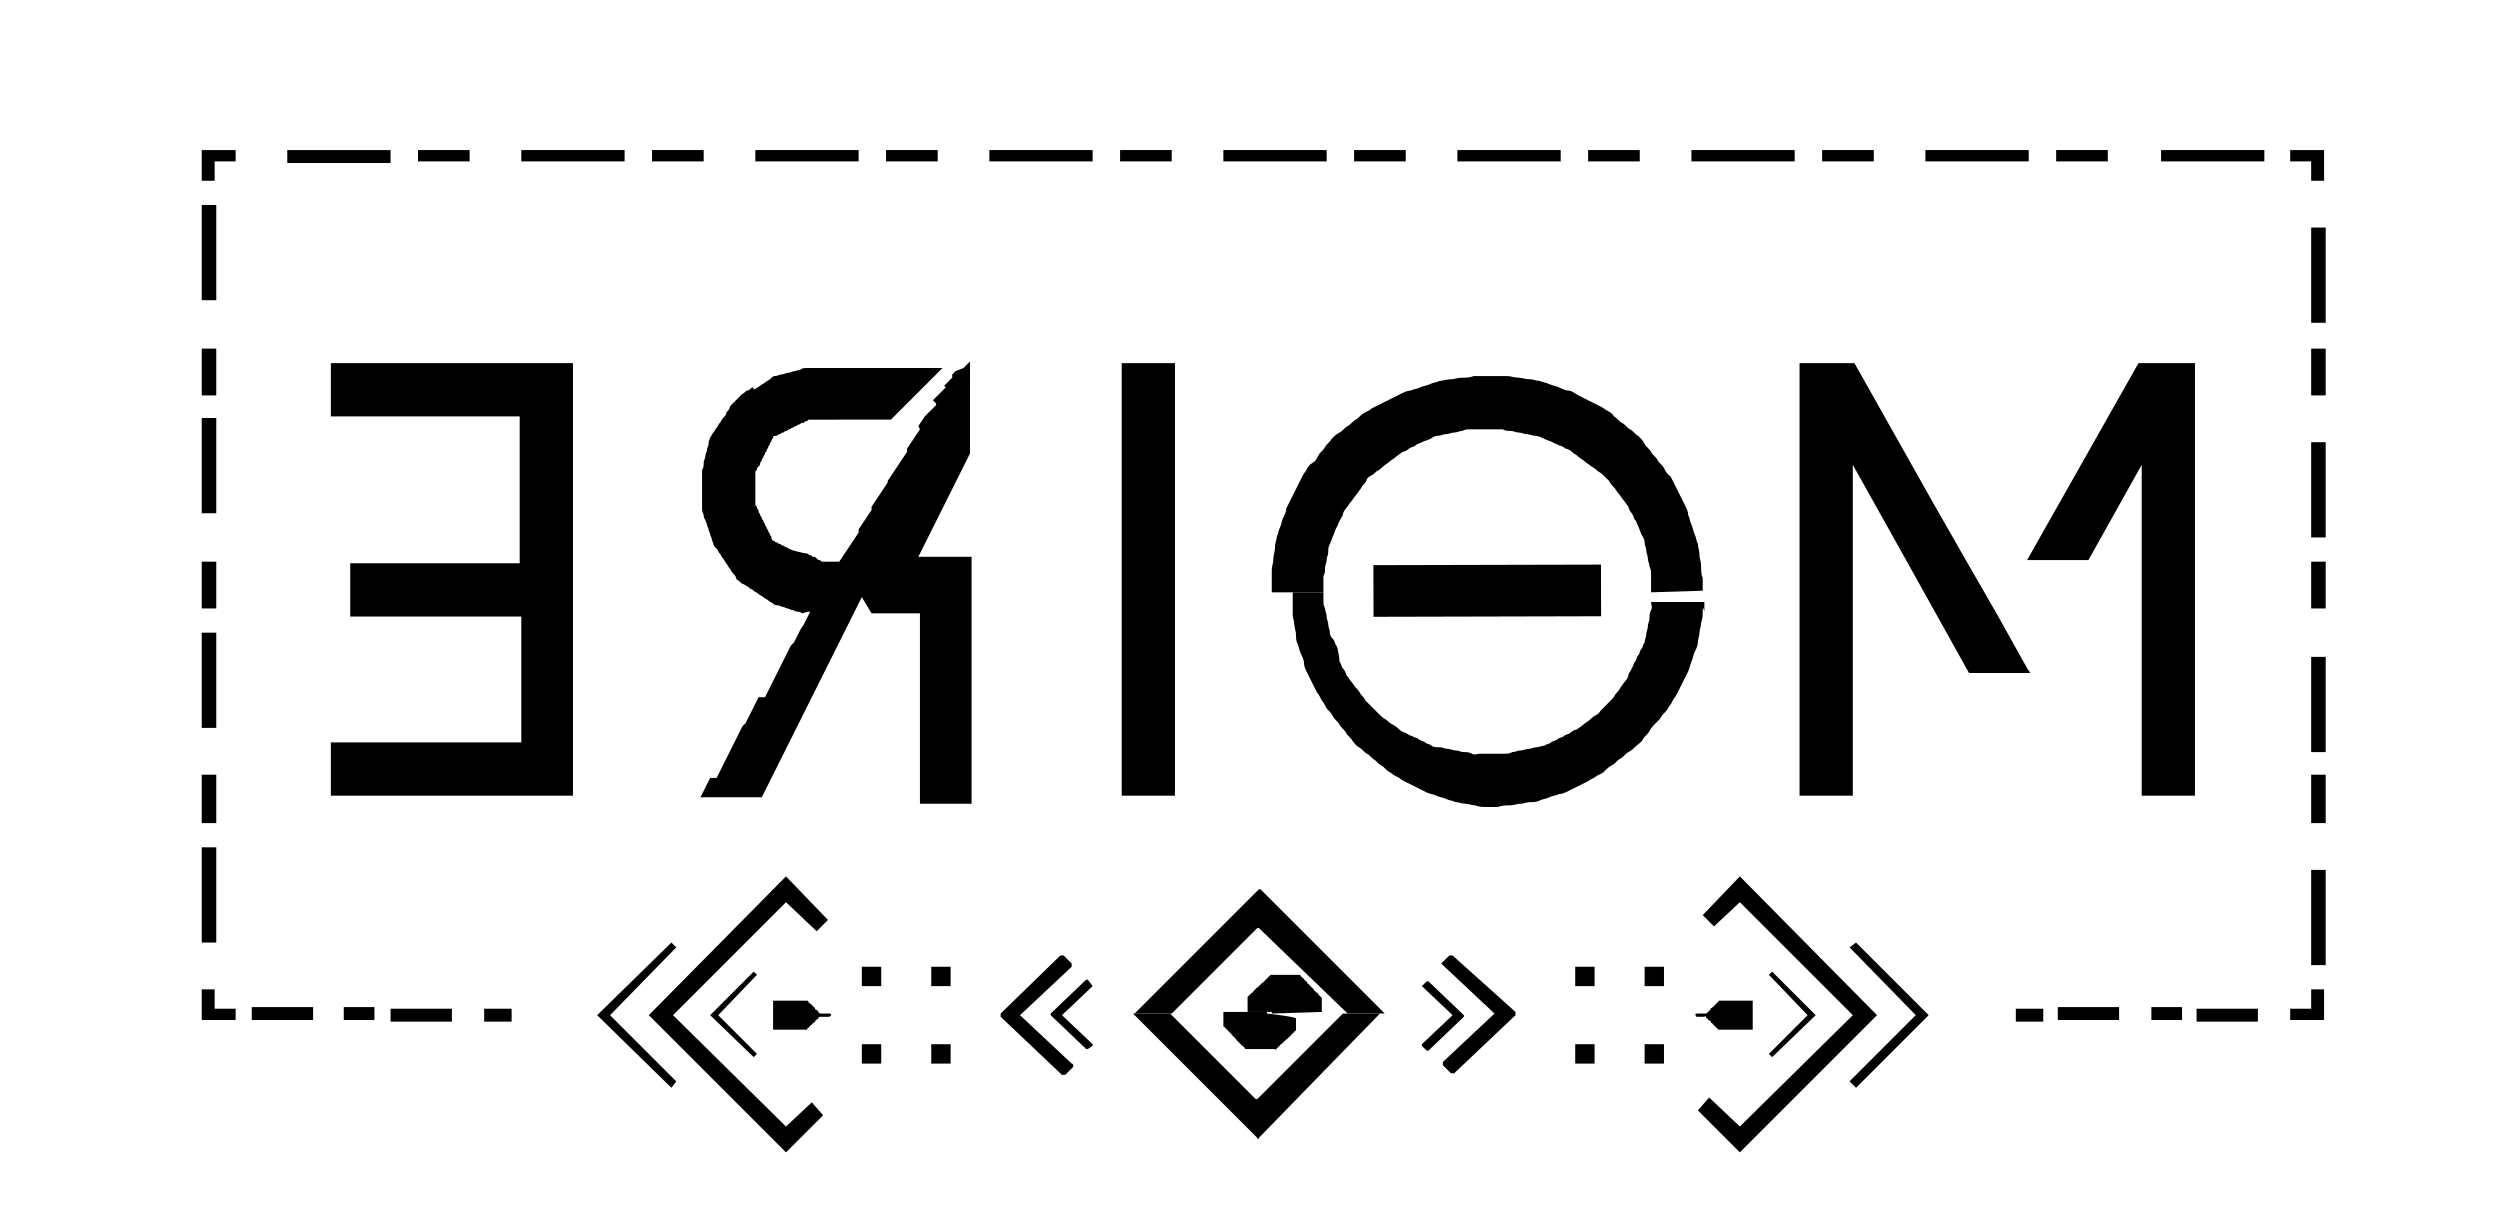 <?xml version="1.0" encoding="utf-8"?>
<!-- Generator: Adobe Illustrator 22.1.0, SVG Export Plug-In . SVG Version: 6.00 Build 0)  -->
<svg version="1.1" baseProfile="basic" id="Livello_1"
	 xmlns="http://www.w3.org/2000/svg" xmlns:xlink="http://www.w3.org/1999/xlink" x="0px" y="0px" viewBox="0 0 154.9 75.3"
	 xml:space="preserve">
<g>
	<g>
		<rect x="30" y="62.5" width="1.7" height="0.8"/>
		<rect x="24.2" y="62.5" width="3.8" height="0.8"/>
		<path d="M15.6,63.2h3.8v-0.8h-3.8V63.2z M21.3,63.2h1.9v-0.8h-1.9V63.2z"/>
		<polygon points="12.5,63.2 14.6,63.2 14.6,62.5 13.3,62.5 13.3,61.3 12.5,61.3 		"/>
		<rect x="12.5" y="52.5" width="0.9" height="5.9"/>
		<path d="M12.5,51h0.9V48h-0.9V51z M12.5,45.1h0.9v-5.9h-0.9V45.1z M12.5,37.7h0.9v-2.9h-0.9V37.7z M12.5,31.8h0.9v-5.9h-0.9V31.8z
			 M12.5,24.5h0.9v-2.9h-0.9V24.5z M12.5,18.6h0.9v-5.9h-0.9V18.6z"/>
		<polygon points="12.5,11.2 13.3,11.2 13.3,10 14.6,10 14.6,9.3 12.5,9.3 		"/>
		<rect x="17.8" y="9.3" width="6.4" height="0.8"/>
		<path d="M25.9,10h3.2V9.3h-3.2V10z M32.3,10h6.4V9.3h-6.4V10z M40.4,10h3.2V9.3h-3.2V10z M46.8,10h6.4V9.3h-6.4V10z M54.9,10h3.2
			V9.3h-3.2V10z M61.3,10h6.4V9.3h-6.4V10z M69.4,10h3.2V9.3h-3.2V10z M75.8,10h6.4V9.3h-6.4V10z M83.9,10h3.2V9.3h-3.2V10z
			 M90.3,10h6.4V9.3h-6.4V10z M98.4,10h3.2V9.3h-3.2V10z M104.8,10h6.4V9.3h-6.4V10z M112.9,10h3.2V9.3h-3.2V10z M119.3,10h6.4V9.3
			h-6.4V10z M127.4,10h3.2V9.3h-3.2V10z M133.9,10h6.4V9.3h-6.4V10z"/>
		<polygon points="143.2,11.2 144,11.2 144,9.3 141.9,9.3 141.9,10 143.2,10 		"/>
		<rect x="143.2" y="14.1" width="0.9" height="5.9"/>
		<path d="M143.2,59.8h0.9v-5.9h-0.9V59.8z M143.2,51h0.9V48h-0.9V51z M143.2,46.6h0.9v-5.9h-0.9V46.6z M143.2,37.7h0.9v-2.9h-0.9
			V37.7z M143.2,33.3h0.9v-5.9h-0.9V33.3z M143.2,24.5h0.9v-2.9h-0.9V24.5z"/>
		<polygon points="141.9,63.2 144,63.2 144,61.3 143.2,61.3 143.2,62.5 141.9,62.5 		"/>
		<rect x="136.1" y="62.5" width="3.8" height="0.8"/>
		<path d="M127.5,63.2h3.8v-0.8h-3.8V63.2z M133.3,63.2h1.9v-0.8h-1.9V63.2z"/>
		<rect x="124.9" y="62.5" width="1.7" height="0.8"/>
	</g>
	<g>
		<path d="M89.4,59.8l3.2,3l-3.2,3c0,0,0,0.1,0,0.2l0.5,0.5c0,0,0.1,0,0.2,0l3.8-3.6c0,0,0-0.1,0-0.2L90,59.2c0,0-0.1,0-0.2,0
			l-0.5,0.5C89.3,59.7,89.4,59.8,89.4,59.8z"/>
		<path d="M66.4,65.9l-3.2-3l3.2-3c0,0,0-0.1,0-0.2l-0.5-0.5c0,0-0.1,0-0.2,0L62,62.8c0,0,0,0.1,0,0.2l3.8,3.6c0,0,0.1,0,0.2,0
			l0.5-0.5C66.5,66,66.5,65.9,66.4,65.9z"/>
		<path d="M88.1,61.1l1.9,1.8l-1.9,1.8c0,0,0,0.1,0,0.1l0.3,0.3c0,0,0.1,0,0.1,0l2.2-2.1c0,0,0-0.1,0-0.1l-2.2-2.1c0,0-0.1,0-0.1,0
			L88.1,61.1C88.1,61,88.1,61.1,88.1,61.1z"/>
		<path d="M67.7,61.1l-1.9,1.8l1.9,1.8c0,0,0,0.1,0,0.1L67.4,65c0,0-0.1,0-0.1,0l-2.2-2.1c0,0,0-0.1,0-0.1l2.2-2.1c0,0,0.1,0,0.1,0
			L67.7,61.1C67.8,61,67.7,61.1,67.7,61.1z"/>
		<rect x="101.9" y="59.9" width="1.2" height="1.2"/>
		<rect x="97.6" y="59.9" width="1.2" height="1.2"/>
		<rect x="101.9" y="64.7" width="1.2" height="1.2"/>
		<rect x="97.6" y="64.7" width="1.2" height="1.2"/>
		<polygon points="107.8,71.4 116.3,62.9 107.8,54.3 105.5,56.7 106.2,57.4 107.8,55.9 114.8,62.9 107.8,69.8 105.9,68 105.2,68.8 
					"/>
		<polygon points="115,67.4 119.5,62.9 115,58.4 114.6,58.7 118.7,62.9 114.6,67 		"/>
		<polygon points="109.8,65.5 112.5,62.9 109.8,60.2 109.6,60.4 112,62.9 109.6,65.3 		"/>
		<path d="M105,62.9C105,62.9,105,62.9,105,62.9C105,62.9,105,62.9,105,62.9C105,62.8,105,62.8,105,62.9C105,62.8,105,62.8,105,62.9
			c0.1-0.1,0.1-0.1,0.1-0.1c0,0,0,0,0,0c0,0,0,0,0.1,0c0,0,0,0,0.1,0s0,0,0.1,0s0,0,0.1,0s0.1,0,0.1,0c0,0,0.1,0,0.1,0
			c0,0,0.1,0,0.1-0.1c0,0,0.1,0,0.1-0.1c0,0,0.1,0,0.1-0.1s0.1,0,0.1-0.1c0,0,0.1,0,0.1-0.1c0,0,0.1,0,0.1-0.1c0,0,0.1,0,0.1-0.1
			c0,0,0.1,0,0.1-0.1c0,0,0.1,0,0.1,0c0,0,0.1,0,0.1,0s0.1,0,0.1,0c0,0,0.1,0,0.1,0c0,0,0.1,0,0.1,0c0,0,0.1,0,0.1,0
			c0,0,0.1,0,0.1,0c0,0,0.1,0,0.1,0c0,0,0.1,0,0.1,0s0.1,0,0.1,0c0,0,0,0,0.1,0c0,0,0,0,0.1,0s0,0,0.1,0c0,0,0,0,0.1,0s0,0,0.1,0
			c0,0,0,0,0.1,0c0,0,0,0,0.1,0c0,0,0,0,0.1,0c0,0,0,0,0.1,0c0,0,0,0,0.1,0c0,0,0,0,0.1,0c0,0,0,0,0,0c0,0,0,0,0,0s0,0,0,0
			c0,0,0,0,0,0s0,0,0,0c0,0,0,0,0,0c0,0,0,0,0,0c0,0,0,0,0,0c0,0,0,0,0,0c0,0,0,0,0,0s0,0,0,0s0,0,0,0s0,0,0,0s0,0,0,0s0,0,0,0.1
			c0,0,0,0,0,0.1c0,0,0,0,0,0.1c0,0,0,0,0,0.1c0,0,0,0,0,0.1c0,0,0,0,0,0.1s0,0,0,0.1c0,0,0,0,0,0.1c0,0,0,0,0,0.1c0,0,0,0,0,0.1
			c0,0,0,0,0,0.1s0,0,0,0.1c0,0,0,0,0,0.1c0,0,0,0,0,0.1s0,0,0,0.1s0,0,0,0.1c0,0,0,0,0,0.1c0,0,0,0,0,0.1c0,0,0,0,0,0c0,0,0,0,0,0
			c0,0,0,0,0,0s0,0,0,0s0,0,0,0c0,0,0,0,0,0c0,0,0,0,0,0c0,0,0,0,0,0c0,0,0,0,0,0c0,0,0,0,0,0c0,0,0,0,0,0s0,0,0,0s0,0,0,0
			c0,0,0,0,0,0c0,0,0,0-0.1,0c0,0,0,0-0.1,0c0,0,0,0-0.1,0c0,0,0,0-0.1,0c0,0,0,0-0.1,0c0,0,0,0-0.1,0c0,0,0,0-0.1,0s0,0-0.1,0
			c0,0,0,0-0.1,0s0,0-0.1,0c0,0,0,0-0.1,0c0,0,0,0-0.1,0s-0.1,0-0.1,0c0,0-0.1,0-0.1,0c0,0-0.1,0-0.1,0s-0.1,0-0.1,0
			c0,0-0.1,0-0.1,0c0,0-0.1,0-0.1,0c0,0-0.1,0-0.1,0s-0.1,0-0.1,0c0,0-0.1,0-0.1,0c0,0-0.1,0-0.1-0.1c0,0-0.1,0-0.1-0.1
			c0,0-0.1,0-0.1-0.1c0,0-0.1,0-0.1-0.1c0,0-0.1,0-0.1-0.1s-0.1,0-0.1-0.1c0,0-0.1,0-0.1-0.1c0,0-0.1,0-0.1-0.1s-0.1,0-0.1,0
			c0,0-0.1,0-0.1,0s-0.1,0-0.1,0s0,0-0.1,0c0,0,0,0-0.1,0c0,0,0,0-0.1,0c0,0,0,0,0,0C105.1,62.9,105.1,62.9,105,62.9
			C105,62.9,105,62.9,105,62.9C105,62.9,105,62.9,105,62.9C105,62.9,105,62.9,105,62.9C105,62.9,105,62.9,105,62.9z"/>
		<rect x="53.4" y="64.7" width="1.2" height="1.2"/>
		<rect x="57.7" y="64.7" width="1.2" height="1.2"/>
		<rect x="53.4" y="59.9" width="1.2" height="1.2"/>
		<rect x="57.7" y="59.9" width="1.2" height="1.2"/>
		<polygon points="48.7,54.3 40.2,62.9 48.7,71.4 51,69.1 50.3,68.3 48.7,69.8 41.7,62.9 48.7,55.9 50.6,57.7 51.3,57 		"/>
		<polygon points="41.6,58.4 37,62.9 41.6,67.4 41.9,67 37.8,62.9 41.9,58.7 		"/>
		<polygon points="46.7,60.2 44,62.9 46.7,65.5 46.9,65.3 44.5,62.9 46.9,60.4 		"/>
		<path d="M51.5,62.9C51.5,62.9,51.5,62.9,51.5,62.9C51.5,62.9,51.5,62.9,51.5,62.9C51.5,62.9,51.5,62.9,51.5,62.9
			C51.5,62.9,51.5,62.9,51.5,62.9c-0.1,0.1-0.1,0.1-0.1,0.1c0,0,0,0,0,0c0,0,0,0-0.1,0c0,0,0,0-0.1,0c0,0,0,0-0.1,0c0,0,0,0-0.1,0
			c0,0-0.1,0-0.1,0c0,0-0.1,0-0.1,0c0,0-0.1,0-0.1,0.1s-0.1,0-0.1,0.1c0,0-0.1,0-0.1,0.1s-0.1,0-0.1,0.1c0,0-0.1,0-0.1,0.1
			c0,0-0.1,0-0.1,0.1c0,0-0.1,0-0.1,0.1c0,0-0.1,0-0.1,0.1c0,0-0.1,0-0.1,0c0,0-0.1,0-0.1,0c0,0-0.1,0-0.1,0c0,0-0.1,0-0.1,0
			c0,0-0.1,0-0.1,0c0,0-0.1,0-0.1,0c0,0-0.1,0-0.1,0c0,0-0.1,0-0.1,0s-0.1,0-0.1,0c0,0-0.1,0-0.1,0c0,0,0,0-0.1,0s0,0-0.1,0
			s0,0-0.1,0c0,0,0,0-0.1,0c0,0,0,0-0.1,0c0,0,0,0-0.1,0c0,0,0,0-0.1,0s0,0-0.1,0s0,0-0.1,0s0,0-0.1,0c0,0,0,0-0.1,0c0,0,0,0,0,0
			c0,0,0,0,0,0c0,0,0,0,0,0s0,0,0,0c0,0,0,0,0,0c0,0,0,0,0,0c0,0,0,0,0,0c0,0,0,0,0,0c0,0,0,0,0,0c0,0,0,0,0,0c0,0,0,0,0,0
			c0,0,0,0,0,0c0,0,0,0,0,0c0,0,0,0,0,0s0,0,0-0.1c0,0,0,0,0-0.1s0,0,0-0.1c0,0,0,0,0-0.1s0,0,0-0.1c0,0,0,0,0-0.1s0,0,0-0.1
			c0,0,0,0,0-0.1c0,0,0,0,0-0.1s0,0,0-0.1s0,0,0-0.1c0,0,0,0,0-0.1s0,0,0-0.1c0,0,0,0,0-0.1s0,0,0-0.1c0,0,0,0,0-0.1c0,0,0,0,0-0.1
			c0,0,0,0,0-0.1c0,0,0,0,0,0c0,0,0,0,0,0s0,0,0,0c0,0,0,0,0,0c0,0,0,0,0,0c0,0,0,0,0,0c0,0,0,0,0,0c0,0,0,0,0,0c0,0,0,0,0,0
			c0,0,0,0,0,0s0,0,0,0s0,0,0,0c0,0,0,0,0,0s0,0,0,0c0,0,0,0,0.1,0c0,0,0,0,0.1,0c0,0,0,0,0.1,0s0,0,0.1,0s0,0,0.1,0c0,0,0,0,0.1,0
			c0,0,0,0,0.1,0c0,0,0,0,0.1,0s0,0,0.1,0c0,0,0,0,0.1,0c0,0,0,0,0.1,0c0,0,0,0,0.1,0c0,0,0.1,0,0.1,0c0,0,0.1,0,0.1,0
			c0,0,0.1,0,0.1,0s0.1,0,0.1,0c0,0,0.1,0,0.1,0c0,0,0.1,0,0.1,0c0,0,0.1,0,0.1,0c0,0,0.1,0,0.1,0c0,0,0.1,0,0.1,0s0.1,0,0.1,0.1
			s0.1,0,0.1,0.1c0,0,0.1,0,0.1,0.1c0,0,0.1,0,0.1,0.1c0,0,0.1,0,0.1,0.1s0.1,0,0.1,0.1c0,0,0.1,0,0.1,0.1s0.1,0,0.1,0.1
			c0,0,0.1,0,0.1,0c0,0,0.1,0,0.1,0c0,0,0.1,0,0.1,0c0,0,0,0,0.1,0c0,0,0,0,0.1,0c0,0,0,0,0.1,0c0,0,0,0,0,0
			C51.4,62.8,51.5,62.8,51.5,62.9C51.5,62.8,51.5,62.8,51.5,62.9C51.5,62.8,51.5,62.8,51.5,62.9C51.5,62.9,51.5,62.9,51.5,62.9
			C51.5,62.9,51.5,62.9,51.5,62.9z"/>
		<g>
			<path d="M78,57.5c0,0-0.1,0-0.1,0l-5.3,5.3h-2.3l7.7-7.7c0,0,0.1,0,0.1,0l7.7,7.7h-2.3L78,57.5z"/>
			<path d="M77.9,70.5l-7.7-7.7h2.3l5.3,5.3c0,0,0.1,0,0.1,0l5.3-5.3h2.3L78,70.5C78,70.6,77.9,70.6,77.9,70.5z"/>
		</g>
		<g>
			<path d="M78.8,62.8C78.8,62.8,78.8,62.8,78.8,62.8C78.8,62.8,78.8,62.7,78.8,62.8c0-0.1,0-0.1,0-0.1c0,0,0,0,0,0c0,0,0,0,0,0
				c0,0,0,0,0,0c0,0,0,0,0,0c0,0,0,0,0,0s0,0,0,0c0,0,0,0,0,0c0,0,0,0,0,0c0,0,0,0,0,0c0,0,0,0,0,0c0,0,0,0,0,0c0,0,0,0,0,0
				c0,0,0,0,0,0c0,0,0,0,0,0c0,0,0,0,0,0c0,0,0,0,0,0c0,0,0,0,0,0c0,0,0,0,0,0c0,0,0,0,0,0c0,0,0,0,0,0c0,0,0,0,0,0c0,0,0,0,0,0
				c0,0,0,0,0,0c0,0,0,0,0,0c0,0,0,0,0,0c0,0,0,0,0,0c0,0,0,0,0,0c0,0,0,0,0,0c0,0,0,0,0,0c0,0,0,0,0,0c0,0,0,0,0,0c0,0,0,0,0,0
				c0,0,0,0,0,0c0,0,0,0,0,0c0,0,0,0,0,0c0,0,0,0,0,0c0,0,0,0,0,0c0,0,0,0,0,0c0,0,0,0,0,0c0,0,0,0,0,0c0,0,0,0,0,0c0,0,0,0,0,0
				c0,0,0,0,0,0c0,0,0,0,0,0c0,0,0,0,0,0s0,0,0,0c0,0,0,0,0,0c0,0,0,0,0,0c0,0,0,0,0,0c0,0,0,0,0,0c0,0,0,0,0,0c0,0,0,0,0,0
				c0,0,0,0,0,0c0,0,0,0,0,0c0,0,0,0,0,0s0,0,0,0c0,0,0,0,0,0c0,0,0,0,0,0c0,0,0,0,0,0c0,0,0,0,0,0h-1.5c0,0,0-0.1,0-0.1
				c0,0,0-0.1,0-0.1c0,0,0-0.1,0-0.1c0,0,0-0.1,0-0.1c0,0,0-0.1,0-0.1c0,0,0-0.1,0-0.1c0,0,0-0.1,0-0.1c0,0,0-0.1,0-0.1
				c0,0,0-0.1,0-0.1c0,0,0-0.1,0.1-0.1c0,0,0-0.1,0.1-0.1c0,0,0-0.1,0.1-0.1s0-0.1,0.1-0.1c0,0,0-0.1,0.1-0.1c0,0,0-0.1,0.1-0.1
				c0,0,0.1-0.1,0.1-0.1c0,0,0.1-0.1,0.1-0.1c0,0,0.1-0.1,0.1-0.1c0,0,0.1,0,0.1-0.1c0,0,0.1,0,0.1-0.1c0,0,0.1,0,0.1-0.1
				c0,0,0.1,0,0.1-0.1c0,0,0.1,0,0.1-0.1c0,0,0.1,0,0.1,0s0.1,0,0.1,0c0,0,0.1,0,0.1,0c0,0,0.1,0,0.1,0c0,0,0.1,0,0.1,0
				c0,0,0.1,0,0.1,0c0,0,0.1,0,0.1,0c0,0,0.1,0,0.1,0c0,0,0.1,0,0.1,0c0,0,0.1,0,0.1,0c0,0,0.1,0,0.1,0c0,0,0.1,0,0.1,0
				c0,0,0.1,0,0.1,0c0,0,0.1,0,0.1,0c0,0,0.1,0,0.1,0c0,0,0.1,0,0.1,0c0,0,0.1,0,0.1,0c0,0,0.1,0,0.1,0c0,0,0.1,0,0.1,0.1
				c0,0,0.1,0,0.1,0.1c0,0,0.1,0,0.1,0.1c0,0,0.1,0,0.1,0.1c0,0,0.1,0,0.1,0.1s0.1,0,0.1,0.1c0,0,0.1,0.1,0.1,0.1
				c0,0,0.1,0.1,0.1,0.1c0,0,0.1,0.1,0.1,0.1c0,0,0,0.1,0.1,0.1c0,0,0,0.1,0.1,0.1s0,0.1,0.1,0.1c0,0,0,0.1,0.1,0.1
				c0,0,0,0.1,0.1,0.1c0,0,0,0.1,0,0.1c0,0,0,0.1,0,0.1c0,0,0,0.1,0,0.1c0,0,0,0.1,0,0.1c0,0,0,0.1,0,0.1c0,0,0,0.1,0,0.1
				c0,0,0,0.1,0,0.1c0,0,0,0.1,0,0.1c0,0,0,0.1,0,0.1L78.8,62.8C78.8,62.8,78.8,62.8,78.8,62.8z"/>
			<path d="M80.3,63.1c0,0,0,0.1,0,0.1c0,0,0,0.1,0,0.1c0,0,0,0.1,0,0.1c0,0,0,0.1,0,0.1c0,0,0,0.1,0,0.1c0,0,0,0.1,0,0.1
				c0,0,0,0.1,0,0.1c0,0,0,0.1-0.1,0.1c0,0,0,0.1-0.1,0.1c0,0,0,0.1-0.1,0.1c0,0,0,0.1-0.1,0.1c0,0,0,0.1-0.1,0.1c0,0,0,0.1-0.1,0.1
				c0,0-0.1,0.1-0.1,0.1c0,0-0.1,0.1-0.1,0.1c0,0-0.1,0.1-0.1,0.1c0,0-0.1,0-0.1,0.1c0,0-0.1,0-0.1,0.1c0,0-0.1,0-0.1,0.1
				c0,0-0.1,0-0.1,0.1S79,65,79,65c0,0-0.1,0-0.1,0c0,0-0.1,0-0.1,0c0,0-0.1,0-0.1,0c0,0-0.1,0-0.1,0c0,0-0.1,0-0.1,0
				c0,0-0.1,0-0.1,0c0,0-0.1,0-0.1,0c0,0-0.1,0-0.1,0s-0.1,0-0.1,0c0,0-0.1,0-0.1,0c0,0-0.1,0-0.1,0c0,0-0.1,0-0.1,0
				c0,0-0.1,0-0.1,0c0,0-0.1,0-0.1,0c0,0-0.1,0-0.1,0c0,0-0.1,0-0.1,0c0,0-0.1,0-0.1,0c0,0-0.1,0-0.1,0c0,0-0.1,0-0.1-0.1
				s-0.1,0-0.1-0.1c0,0-0.1,0-0.1-0.1c0,0-0.1,0-0.1-0.1c0,0-0.1,0-0.1-0.1c0,0-0.1,0-0.1-0.1c0,0-0.1-0.1-0.1-0.1
				c0,0-0.1-0.1-0.1-0.1c0,0-0.1-0.1-0.1-0.1c0,0,0-0.1-0.1-0.1c0,0,0-0.1-0.1-0.1c0,0,0-0.1-0.1-0.1c0,0,0-0.1-0.1-0.1
				c0,0,0-0.1-0.1-0.1c0,0,0-0.1,0-0.1c0,0,0-0.1,0-0.1c0,0,0-0.1,0-0.1c0,0,0-0.1,0-0.1c0,0,0-0.1,0-0.1c0,0,0-0.1,0-0.1
				c0,0,0-0.1,0-0.1c0,0,0-0.1,0-0.1c0,0,0-0.1,0-0.1H77c0,0,0,0,0,0c0,0,0,0,0,0c0,0,0,0,0,0c0,0,0,0,0,0c0,0,0,0,0,0c0,0,0,0,0,0
				c0,0,0,0,0,0c0,0,0,0,0,0c0,0,0,0,0,0c0,0,0,0,0,0c0,0,0,0,0,0c0,0,0,0,0,0c0,0,0,0,0,0c0,0,0,0,0,0c0,0,0,0,0,0c0,0,0,0,0,0
				c0,0,0,0,0,0c0,0,0,0,0,0c0,0,0,0,0,0c0,0,0,0,0,0c0,0,0,0,0,0c0,0,0,0,0,0c0,0,0,0,0,0c0,0,0,0,0,0c0,0,0,0,0,0c0,0,0,0,0,0
				c0,0,0,0,0,0c0,0,0,0,0,0c0,0,0,0,0,0c0,0,0,0,0,0c0,0,0,0,0,0c0,0,0,0,0,0c0,0,0,0,0,0c0,0,0,0,0,0c0,0,0,0,0,0c0,0,0,0,0,0
				c0,0,0,0,0,0c0,0,0,0,0,0c0,0,0,0,0,0c0,0,0,0,0,0c0,0,0,0,0,0c0,0,0,0,0,0c0,0,0,0,0,0c0,0,0,0,0,0c0,0,0,0,0,0c0,0,0,0,0,0
				c0,0,0,0,0,0c0,0,0,0,0,0c0,0,0,0,0,0c0,0,0,0,0,0c0,0,0,0,0,0c0,0,0,0,0,0c0,0,0,0,0,0c0,0,0,0,0,0c0,0,0,0,0,0s0,0,0,0
				c0,0,0,0,0,0c0,0,0,0,0,0s0,0,0,0c0,0,0,0,0,0c0,0,0,0,0,0c0,0,0,0,0,0c0,0,0,0,0,0c0,0,0,0,0,0h1.5c0,0,0,0.1,0,0.1
				C80.3,63,80.3,63.1,80.3,63.1z"/>
		</g>
	</g>
	<g>
		<path d="M125.6,34.7h3.8l3.3-5.9v20.5h3.3V22.5h-1.6l-0.1,0h-1.8L125.6,34.7z M111.5,22.5v26.8h3.3V28.8l3.3,5.9l3.9,7h3.8
			l-0.2-0.3l-1.9-3.4l-1.9-3.3l-2-3.5l-4.9-8.7h-1.8l-0.1,0H111.5z"/>
		<path d="M69.5,22.5v26.8h3.3V22.5H69.5z"/>
		<path d="M50.2,37.9L50,38.3l-0.2,0.4L49.6,39l-0.2,0.4l-0.2,0.4L49,40l-0.2,0.4l-0.2,0.4l-0.2,0.4l-0.2,0.4l-0.2,0.4l-0.2,0.4
			l-0.2,0.4l-0.2,0.4L47,43.2l-0.2,0.4l-0.2,0.4l-0.2,0.4l-0.2,0.4L46,45l-0.2,0.4l-0.2,0.4l-0.2,0.4l-0.2,0.4l-0.2,0.4l-0.2,0.4
			l-0.2,0.4l-0.2,0.4L44,48.2l-0.2,0.4l-0.2,0.4l-0.2,0.4h0.1h0.1h0.1h0.1H44h0.1h0.1h0.1h0.1h0.1h0.1h0.1h0.1h0.1h0.1h0.1h0.1h0.1
			h0.1h0.1h0.1H46h0.1h0.1h0.1h0.1h0.1h0.1h0.1H47h0.1h0.1l0.2-0.4l0.2-0.4l0.2-0.4l0.2-0.4l0.2-0.4l0.2-0.4l0.2-0.4l0.2-0.4
			l0.2-0.4l0.2-0.4l0.2-0.4l0.2-0.4l0.2-0.4l0.2-0.4l0.2-0.4l0.2-0.4l0.2-0.4l0.2-0.4l0.2-0.4l0.2-0.4l0.2-0.4l0.2-0.4l0.2-0.4
			l0.2-0.4l0.2-0.4l0.2-0.4l0.2-0.4l0.2-0.4l0.2-0.4l0.2-0.4l0.2-0.4L54,38h0.1h0.1h0.1h0.1h0.1h0.1h0.1h0.1h0.1h0.1H55h0.1h0.1h0.1
			h0.1h0.1h0.1h0.1h0.1h0.1h0.1H56h0.1h0.1h0.1h0.1h0.1h0.1h0.1h0.1h0.1h0.1v0.4v0.4V39v0.4v0.4v0.4v0.4v0.4v0.4v0.4v0.4v0.4v0.4
			v0.4v0.4v0.4V44v0.4v0.4V45v0.4v0.4v0.4v0.4v0.4v0.4v0.4v0.4v0.4v0.4v0.4v0.4H57h0.1h0.1h0.1h0.1h0.1h0.1h0.1h0.1h0.1H58h0.1h0.1
			h0.1h0.1h0.1h0.1h0.1h0.1H59h0.1h0.1h0.1h0.1h0.1h0.1h0.1h0.1h0.1H60h0.1h0.1v-0.5v-0.5v-0.5v-0.5V47v-0.5v-0.5v-0.5v-0.5v-0.5
			v-0.5v-0.5v-0.5v-0.5v-0.5V42v-0.5v-0.5v-0.5v-0.5v-0.5v-0.5v-0.5v-0.5v-0.5v-0.5V37v-0.5V36v-0.5v-0.5v-0.5h-0.1H60h-0.1h-0.1
			h-0.1h-0.1h-0.1h-0.1h-0.1h-0.1h-0.1H59h-0.1h-0.1h-0.1h-0.1h-0.1h-0.1h-0.1h-0.1H58h-0.1h-0.1h-0.1h-0.1h-0.1h-0.1h-0.1h-0.1
			h-0.1H57h-0.1h0h0h0h0h0h0h0h0h0h0h0h0h0h0h0h0h0h0h0h0h0h0h0h0h0h0h0h0h0h0h0h0l0.1-0.2l0.1-0.2l0.1-0.2l0.1-0.2l0.1-0.2l0.1-0.2
			l0.1-0.2l0.1-0.2l0.1-0.2l0.1-0.2l0.1-0.2l0.1-0.2l0.1-0.2l0.1-0.2l0.1-0.2l0.1-0.2l0.1-0.2l0.1-0.2l0.1-0.2l0.1-0.2l0.1-0.2
			l0.1-0.2l0.1-0.2l0.1-0.2l0.1-0.2l0.1-0.2l0.1-0.2l0.1-0.2l0.1-0.2l0.1-0.2l0.1-0.2l0.1-0.2v-0.2v-0.2v-0.2v-0.2v-0.2v-0.2v-0.2
			v-0.2v-0.2v-0.2v-0.2v-0.2v-0.2v-0.2v-0.2v-0.2v-0.2v-0.2v-0.2v-0.2v-0.2v-0.2V24v-0.2v-0.2v-0.2v-0.2v-0.2V23v-0.2v-0.2v-0.2h0h0
			h0h0h0h0h0h0h0h0h0h0h0h0h0h0h0h0h0h0h0h0h0h0h0h0h0h0h0h0h0h0l-0.1,0.1l-0.1,0.1l-0.1,0.1l-0.1,0.1L59.2,23l-0.1,0.1l-0.1,0.1
			L59,23.3L59,23.4l-0.1,0.1l-0.1,0.1l-0.1,0.1l-0.1,0.1l-0.1,0.1L58.6,24l-0.1,0.1l-0.1,0.1l-0.1,0.1l-0.1,0.1l-0.1,0.1l-0.1,0.1
			l-0.1,0.1l-0.1,0.1L58,25L58,25.1l-0.1,0.1l-0.1,0.1l-0.1,0.1l-0.1,0.1l-0.1,0.1l-0.1,0.1l-0.1,0.1h0h0h0h0h0h0h0h0h0h0h0h0h0h0h0
			h0h0h0h0h0h0h0h0h0h0h0h0h0h0h0h0h0l-0.2,0.3l-0.2,0.3L57,26.6l-0.2,0.3l-0.2,0.3l-0.2,0.3l-0.2,0.3L56.2,28L56,28.3l-0.2,0.3
			l-0.2,0.3l-0.2,0.3l-0.2,0.3l-0.2,0.3L55,29.9l-0.2,0.3l-0.2,0.3l-0.2,0.3l-0.2,0.3l-0.2,0.3L54,31.6l-0.2,0.3l-0.2,0.3l-0.2,0.3
			l-0.2,0.3L53.2,33L53,33.3l-0.2,0.3l-0.2,0.3l-0.2,0.3l-0.2,0.3l-0.2,0.3h0h0h0h0h0h0h0h0h0h0h0h0h0h0h0h0h0h0h0h0h0h0h0h0h0h0h0
			h0h0h0h0h0c-0.1,0-0.2,0-0.2,0c-0.1,0-0.2,0-0.2,0c-0.1,0-0.1,0-0.2,0s-0.1,0-0.2,0c-0.1,0-0.1,0-0.2,0c-0.1,0-0.1,0-0.2-0.1
			c-0.1,0-0.1,0-0.2-0.1s-0.1-0.1-0.2-0.1c-0.1,0-0.1-0.1-0.2-0.1c-0.1,0-0.1-0.1-0.2-0.1S49,34.1,48.9,34c-0.1,0-0.1-0.1-0.2-0.1
			s-0.1-0.1-0.2-0.1c-0.1,0-0.1-0.1-0.2-0.1s-0.1-0.1-0.2-0.1c-0.1,0-0.1-0.1-0.2-0.1c-0.1-0.1-0.1-0.1-0.1-0.2s-0.1-0.1-0.1-0.2
			c0-0.1-0.1-0.1-0.1-0.2s-0.1-0.1-0.1-0.2c0-0.1-0.1-0.1-0.1-0.2c0-0.1-0.1-0.1-0.1-0.2s-0.1-0.1-0.1-0.2c0-0.1-0.1-0.1-0.1-0.2
			s-0.1-0.1-0.1-0.2c0-0.1,0-0.1-0.1-0.2c0-0.1,0-0.1-0.1-0.2c0-0.1,0-0.1,0-0.2s0-0.1,0-0.2s0-0.1,0-0.2c0-0.1,0-0.2,0-0.2
			s0-0.2,0-0.2c0-0.1,0-0.2,0-0.2c0-0.1,0-0.2,0-0.2c0-0.1,0-0.1,0-0.2c0-0.1,0-0.1,0-0.2c0-0.1,0-0.1,0-0.2c0-0.1,0-0.1,0.1-0.2
			c0-0.1,0-0.1,0.1-0.2s0.1-0.1,0.1-0.2s0.1-0.1,0.1-0.2c0-0.1,0.1-0.1,0.1-0.2c0-0.1,0.1-0.1,0.1-0.2c0-0.1,0.1-0.1,0.1-0.2
			c0-0.1,0.1-0.1,0.1-0.2c0-0.1,0.1-0.1,0.1-0.2c0-0.1,0.1-0.1,0.1-0.2c0-0.1,0.1-0.1,0.1-0.2s0.1-0.1,0.2-0.1
			c0.1,0,0.1-0.1,0.2-0.1s0.1-0.1,0.2-0.1c0.1,0,0.1-0.1,0.2-0.1s0.1-0.1,0.2-0.1c0.1,0,0.1-0.1,0.2-0.1c0.1,0,0.1-0.1,0.2-0.1
			c0.1,0,0.1-0.1,0.2-0.1c0.1,0,0.1-0.1,0.2-0.1s0.1,0,0.2-0.1c0.1,0,0.1,0,0.2-0.1c0.1,0,0.1,0,0.2,0c0.1,0,0.1,0,0.2,0
			s0.1,0,0.2,0s0.1,0,0.2,0c0.1,0,0.2,0,0.2,0h0.1h0.1h0.1h0.1h0.1H52h0.1h0.1h0.1h0.1h0.1h0.1h0.1H53h0.1h0.1h0.1h0.1h0.1h0.1h0.1
			H54h0.1h0.1h0.1h0.1h0.1h0.1h0.1H55h0.1h0.1l0.1-0.1l0.1-0.1l0.1-0.1l0.1-0.1l0.1-0.1l0.1-0.1l0.1-0.1l0.1-0.1l0.1-0.1l0.1-0.1
			l0.1-0.1l0.1-0.1l0.1-0.1l0.1-0.1l0.1-0.1l0.1-0.1l0.1-0.1l0.1-0.1l0.1-0.1l0.1-0.1l0.1-0.1l0.1-0.1l0.1-0.1l0.1-0.1l0.1-0.1
			l0.1-0.1l0.1-0.1l0.1-0.1l0.1-0.1l0.1-0.1l0.1-0.1l0.1-0.1h-0.2h-0.2h-0.2h-0.2h-0.2h-0.2h-0.2h-0.2h-0.2h-0.2h-0.2H55h-0.2h-0.2
			h-0.2h-0.2h-0.2h-0.2h-0.2h-0.2h-0.2h-0.2h-0.2h-0.2h-0.2h-0.2h-0.2H52h-0.2h-0.2h-0.2h-0.2c-0.1,0-0.3,0-0.4,0s-0.3,0-0.4,0
			s-0.3,0-0.4,0s-0.3,0-0.4,0.1c-0.1,0-0.3,0.1-0.4,0.1c-0.1,0-0.2,0.1-0.4,0.1c-0.1,0-0.2,0.1-0.4,0.1c-0.1,0-0.2,0.1-0.4,0.1
			c-0.1,0-0.2,0.1-0.3,0.2c-0.1,0.1-0.2,0.1-0.3,0.2c-0.1,0.1-0.2,0.1-0.3,0.2s-0.2,0.1-0.3,0.2S46.7,24,46.6,24
			c-0.1,0.1-0.2,0.2-0.3,0.2s-0.2,0.2-0.3,0.2c-0.1,0.1-0.2,0.2-0.3,0.3s-0.2,0.2-0.3,0.3c-0.1,0.1-0.2,0.2-0.2,0.3
			s-0.2,0.2-0.2,0.3s-0.1,0.2-0.2,0.3s-0.1,0.2-0.2,0.3c-0.1,0.1-0.1,0.2-0.2,0.3c-0.1,0.1-0.1,0.2-0.2,0.3s-0.1,0.2-0.2,0.3
			c0,0.1-0.1,0.2-0.1,0.4s-0.1,0.2-0.1,0.4c0,0.1-0.1,0.2-0.1,0.4c0,0.1-0.1,0.2-0.1,0.4c0,0.1,0,0.3-0.1,0.4c0,0.1,0,0.3,0,0.4
			c0,0.1,0,0.3,0,0.4c0,0.1,0,0.3,0,0.4c0,0.1,0,0.2,0,0.4c0,0.1,0,0.2,0,0.4s0,0.2,0,0.4c0,0.1,0,0.2,0.1,0.4c0,0.1,0,0.2,0.1,0.3
			c0,0.1,0.1,0.2,0.1,0.3s0.1,0.2,0.1,0.3c0,0.1,0.1,0.2,0.1,0.3s0.1,0.2,0.1,0.3c0,0.1,0.1,0.2,0.1,0.3s0.1,0.2,0.2,0.3
			c0.1,0.1,0.1,0.2,0.2,0.3c0.1,0.1,0.1,0.2,0.2,0.3s0.1,0.2,0.2,0.3c0.1,0.1,0.1,0.2,0.2,0.3c0.1,0.1,0.1,0.2,0.2,0.3
			c0.1,0.1,0.2,0.2,0.2,0.3s0.2,0.2,0.2,0.2c0.1,0.1,0.2,0.2,0.3,0.2c0.1,0.1,0.2,0.1,0.3,0.2s0.2,0.1,0.3,0.2
			c0.1,0.1,0.2,0.1,0.3,0.2s0.2,0.1,0.3,0.2c0.1,0.1,0.2,0.1,0.3,0.2s0.2,0.1,0.3,0.2c0.1,0.1,0.2,0.1,0.3,0.1
			c0.1,0,0.2,0.1,0.3,0.1c0.1,0,0.2,0.1,0.3,0.1c0.1,0,0.2,0.1,0.3,0.1c0.1,0,0.2,0.1,0.3,0.1c0.1,0,0.2,0,0.3,0.1
			C50,37.9,50.1,37.9,50.2,37.9z"/>
		<path d="M32.2,49.3h3.3V22.5h-1.6H20.5v3.3h11.7v9.1H21.7v3.3h10.6V46H20.5v3.3H32.2z"/>
		<rect x="85.1" y="35" transform="matrix(1 -2.406571e-03 2.406571e-03 1 -8.790683e-02 0.222)" width="14.1" height="3.2"/>
		<g>
			<path d="M102.3,36.7L102.3,36.7L102.3,36.7c0-0.2,0-0.4,0-0.6c0-0.2,0-0.3,0-0.5c0-0.2,0-0.3-0.1-0.5c0-0.2-0.1-0.3-0.1-0.5
				c0-0.2-0.1-0.3-0.1-0.5c0-0.2-0.1-0.3-0.1-0.5c0-0.2-0.1-0.3-0.2-0.5c-0.1-0.2-0.1-0.3-0.2-0.5s-0.1-0.3-0.2-0.4
				c-0.1-0.1-0.1-0.3-0.2-0.4s-0.2-0.3-0.2-0.4c-0.1-0.1-0.2-0.3-0.3-0.4c-0.1-0.1-0.2-0.3-0.3-0.4c-0.1-0.1-0.2-0.3-0.3-0.4
				s-0.2-0.2-0.3-0.4c-0.1-0.1-0.2-0.2-0.3-0.3s-0.2-0.2-0.4-0.3c-0.1-0.1-0.2-0.2-0.4-0.3c-0.1-0.1-0.3-0.2-0.4-0.3
				c-0.1-0.1-0.3-0.2-0.4-0.3c-0.1-0.1-0.3-0.2-0.4-0.3c-0.1-0.1-0.3-0.2-0.4-0.2c-0.1-0.1-0.3-0.2-0.4-0.2
				c-0.1-0.1-0.3-0.1-0.4-0.2c-0.2-0.1-0.3-0.1-0.5-0.2S95.3,27,95.1,27c-0.2,0-0.3-0.1-0.5-0.1s-0.3-0.1-0.5-0.1
				c-0.2,0-0.3-0.1-0.5-0.1c-0.2,0-0.3,0-0.5-0.1c-0.2,0-0.3,0-0.5,0s-0.3,0-0.5,0c-0.2,0-0.3,0-0.5,0s-0.3,0-0.5,0s-0.3,0-0.5,0.1
				c-0.2,0-0.3,0.1-0.5,0.1c-0.2,0-0.3,0.1-0.5,0.1c-0.2,0-0.3,0.1-0.5,0.1c-0.2,0-0.3,0.1-0.5,0.2c-0.2,0.1-0.3,0.1-0.5,0.2
				c-0.2,0.1-0.3,0.1-0.4,0.2c-0.1,0.1-0.3,0.1-0.4,0.2c-0.1,0.1-0.3,0.2-0.4,0.2c-0.1,0.1-0.3,0.2-0.4,0.3
				c-0.1,0.1-0.3,0.2-0.4,0.3c-0.1,0.1-0.3,0.2-0.4,0.3c-0.1,0.1-0.2,0.2-0.4,0.3c-0.1,0.1-0.2,0.2-0.4,0.3s-0.2,0.2-0.3,0.4
				c-0.1,0.1-0.2,0.2-0.3,0.4c-0.1,0.1-0.2,0.3-0.3,0.4c-0.1,0.1-0.2,0.3-0.3,0.4c-0.1,0.1-0.2,0.3-0.3,0.4s-0.2,0.3-0.2,0.4
				s-0.2,0.3-0.2,0.4c-0.1,0.1-0.1,0.3-0.2,0.4c-0.1,0.2-0.1,0.3-0.2,0.5c-0.1,0.2-0.1,0.3-0.2,0.5s-0.1,0.3-0.1,0.5
				c0,0.2-0.1,0.3-0.1,0.5c0,0.2-0.1,0.3-0.1,0.5c0,0.2,0,0.3-0.1,0.5c0,0.2,0,0.3,0,0.5s0,0.3,0,0.5c0,0,0,0,0,0h-3.2
				c0-0.2,0-0.5,0-0.7c0-0.2,0-0.5,0-0.7c0-0.2,0.1-0.4,0.1-0.7c0-0.2,0.1-0.4,0.1-0.7s0.1-0.4,0.1-0.6c0.1-0.2,0.1-0.4,0.2-0.6
				c0.1-0.2,0.1-0.4,0.2-0.6c0.1-0.2,0.2-0.4,0.2-0.6c0.1-0.2,0.2-0.4,0.3-0.6c0.1-0.2,0.2-0.4,0.3-0.6c0.1-0.2,0.2-0.4,0.3-0.6
				c0.1-0.2,0.2-0.4,0.3-0.5c0.1-0.2,0.2-0.4,0.4-0.5s0.3-0.3,0.4-0.5c0.1-0.2,0.3-0.3,0.4-0.5c0.1-0.2,0.3-0.3,0.4-0.5
				c0.2-0.2,0.3-0.3,0.5-0.4s0.3-0.3,0.5-0.4c0.2-0.1,0.3-0.3,0.5-0.4c0.2-0.1,0.3-0.3,0.5-0.4c0.2-0.1,0.4-0.2,0.5-0.3
				c0.2-0.1,0.4-0.2,0.6-0.3c0.2-0.1,0.4-0.2,0.6-0.3c0.2-0.1,0.4-0.2,0.6-0.3c0.2-0.1,0.4-0.2,0.6-0.2c0.2-0.1,0.4-0.1,0.6-0.2
				c0.2-0.1,0.4-0.1,0.6-0.2c0.2-0.1,0.4-0.1,0.6-0.2c0.2,0,0.4-0.1,0.7-0.1c0.2,0,0.4-0.1,0.7-0.1c0.2,0,0.5,0,0.7-0.1
				c0.2,0,0.5,0,0.7,0c0.2,0,0.5,0,0.7,0c0.2,0,0.5,0,0.7,0c0.2,0,0.4,0.1,0.7,0.1c0.2,0,0.4,0.1,0.7,0.1c0.2,0,0.4,0.1,0.6,0.1
				c0.2,0.1,0.4,0.1,0.6,0.2c0.2,0.1,0.4,0.1,0.6,0.2s0.4,0.2,0.6,0.2s0.4,0.2,0.6,0.3c0.2,0.1,0.4,0.2,0.6,0.3
				c0.2,0.1,0.4,0.2,0.6,0.3c0.2,0.1,0.4,0.2,0.5,0.3c0.2,0.1,0.4,0.2,0.5,0.4c0.2,0.1,0.3,0.3,0.5,0.4c0.2,0.1,0.3,0.3,0.5,0.4
				c0.2,0.1,0.3,0.3,0.5,0.4c0.2,0.2,0.3,0.3,0.4,0.5c0.1,0.2,0.3,0.3,0.4,0.5s0.3,0.3,0.4,0.5s0.3,0.3,0.4,0.5s0.2,0.4,0.4,0.5
				c0.1,0.2,0.2,0.4,0.3,0.6c0.1,0.2,0.2,0.4,0.3,0.6c0.1,0.2,0.2,0.4,0.3,0.6c0.1,0.2,0.2,0.4,0.2,0.6c0.1,0.2,0.1,0.4,0.2,0.6
				c0.1,0.2,0.1,0.4,0.2,0.6c0.1,0.2,0.1,0.4,0.2,0.6c0,0.2,0.1,0.4,0.1,0.7c0,0.2,0.1,0.4,0.1,0.7c0,0.2,0,0.5,0.1,0.7
				c0,0.2,0,0.5,0,0.7c0,0,0,0,0,0.1L102.3,36.7L102.3,36.7z"/>
			<path d="M105.5,37.9c0,0.2,0,0.4-0.1,0.7c0,0.2-0.1,0.4-0.1,0.6c0,0.2-0.1,0.4-0.1,0.6s-0.1,0.4-0.2,0.6
				c-0.1,0.2-0.1,0.4-0.2,0.6s-0.1,0.4-0.2,0.6c-0.1,0.2-0.2,0.4-0.3,0.6c-0.1,0.2-0.2,0.4-0.3,0.6c-0.1,0.2-0.2,0.4-0.3,0.5
				c-0.1,0.2-0.2,0.4-0.3,0.5c-0.1,0.2-0.2,0.3-0.4,0.5c-0.1,0.2-0.2,0.3-0.4,0.5s-0.3,0.3-0.4,0.5c-0.1,0.2-0.3,0.3-0.4,0.5
				s-0.3,0.3-0.4,0.4c-0.1,0.1-0.3,0.3-0.5,0.4c-0.2,0.1-0.3,0.3-0.5,0.4c-0.2,0.1-0.3,0.3-0.5,0.4c-0.2,0.1-0.3,0.2-0.5,0.4
				s-0.4,0.2-0.5,0.3s-0.4,0.2-0.5,0.3c-0.2,0.1-0.4,0.2-0.6,0.3c-0.2,0.1-0.4,0.2-0.6,0.3c-0.2,0.1-0.4,0.2-0.6,0.2
				c-0.2,0.1-0.4,0.1-0.6,0.2c-0.2,0.1-0.4,0.1-0.6,0.2c-0.2,0.1-0.4,0.1-0.6,0.1s-0.4,0.1-0.6,0.1s-0.4,0.1-0.7,0.1
				c-0.2,0-0.4,0-0.7,0.1l0,0l0,0l0,0l0,0l0,0l0,0l0,0l0,0l0,0l0,0l0,0l0,0l0,0l0,0l0,0l0,0l0,0l0,0l0,0l0,0l0,0l0,0l0,0l0,0l0,0
				l0,0l0,0l0,0l0,0l0,0l0,0l0,0c-0.2,0-0.4,0-0.7,0s-0.4,0-0.7-0.1c-0.2,0-0.4-0.1-0.6-0.1c-0.2,0-0.4-0.1-0.6-0.1
				c-0.2-0.1-0.4-0.1-0.6-0.2c-0.2-0.1-0.4-0.1-0.6-0.2c-0.2-0.1-0.4-0.1-0.6-0.2c-0.2-0.1-0.4-0.2-0.6-0.3
				c-0.2-0.1-0.4-0.2-0.6-0.3c-0.2-0.1-0.4-0.2-0.5-0.3c-0.2-0.1-0.4-0.2-0.5-0.3c-0.2-0.1-0.3-0.2-0.5-0.4
				c-0.2-0.1-0.3-0.2-0.5-0.4c-0.2-0.1-0.3-0.3-0.5-0.4c-0.2-0.1-0.3-0.3-0.5-0.4s-0.3-0.3-0.4-0.4c-0.1-0.2-0.3-0.3-0.4-0.5
				c-0.1-0.2-0.3-0.3-0.4-0.5c-0.1-0.2-0.3-0.3-0.4-0.5c-0.1-0.2-0.2-0.3-0.4-0.5c-0.1-0.2-0.2-0.4-0.3-0.5
				c-0.1-0.2-0.2-0.4-0.3-0.5c-0.1-0.2-0.2-0.4-0.3-0.6c-0.1-0.2-0.2-0.4-0.3-0.6c-0.1-0.2-0.2-0.4-0.2-0.6s-0.1-0.4-0.2-0.6
				c-0.1-0.2-0.1-0.4-0.2-0.6c-0.1-0.2-0.1-0.4-0.1-0.6s-0.1-0.4-0.1-0.6c0-0.2-0.1-0.4-0.1-0.6c0-0.2,0-0.4,0-0.7
				c0-0.2,0-0.4,0-0.7c0,0,0,0,0,0H82c0,0,0,0,0,0c0,0,0,0,0,0s0,0,0,0c0,0,0,0,0,0c0,0,0,0,0,0c0,0,0,0,0,0s0,0,0,0c0,0,0,0,0,0
				c0,0,0,0,0,0c0,0,0,0,0,0s0,0,0,0c0,0,0,0,0,0c0,0,0,0,0,0c0,0,0,0,0,0s0,0,0,0c0,0,0,0,0,0c0,0,0,0,0,0c0,0,0,0,0,0c0,0,0,0,0,0
				c0,0,0,0,0,0c0,0,0,0,0,0c0,0,0,0,0,0s0,0,0,0c0,0,0,0,0,0c0,0,0,0,0,0s0,0,0,0s0,0,0,0s0,0,0,0c0,0,0,0,0,0c0,0,0,0,0,0
				c0,0,0,0,0,0c0,0,0,0,0,0c0,0.2,0,0.3,0,0.5c0,0.2,0,0.3,0.1,0.5c0,0.2,0.1,0.3,0.1,0.5c0,0.2,0.1,0.3,0.1,0.5
				c0,0.2,0.1,0.3,0.1,0.5c0,0.2,0.1,0.3,0.2,0.4c0.1,0.1,0.1,0.3,0.2,0.4S83,40.9,83,41c0.1,0.1,0.1,0.3,0.2,0.4s0.2,0.3,0.2,0.4
				c0.1,0.1,0.2,0.3,0.3,0.4c0.1,0.1,0.2,0.3,0.3,0.4c0.1,0.1,0.2,0.2,0.3,0.4c0.1,0.1,0.2,0.2,0.3,0.4c0.1,0.1,0.2,0.2,0.3,0.3
				c0.1,0.1,0.2,0.2,0.3,0.3c0.1,0.1,0.2,0.2,0.3,0.3c0.1,0.1,0.2,0.2,0.4,0.3c0.1,0.1,0.2,0.2,0.4,0.3s0.3,0.2,0.4,0.3
				s0.3,0.2,0.4,0.2c0.1,0.1,0.3,0.2,0.4,0.2c0.1,0.1,0.3,0.1,0.4,0.2c0.1,0.1,0.3,0.1,0.4,0.2s0.3,0.1,0.4,0.2
				c0.1,0.1,0.3,0.1,0.5,0.1c0.2,0,0.3,0.1,0.5,0.1s0.3,0.1,0.5,0.1c0.2,0,0.3,0.1,0.5,0.1c0.2,0,0.3,0,0.5,0.1s0.3,0,0.5,0
				c0.2,0,0.3,0,0.5,0c0.2,0,0.3,0,0.5,0s0.3,0,0.5,0s0.3,0,0.5-0.1c0.2,0,0.3-0.1,0.5-0.1c0.2,0,0.3-0.1,0.5-0.1
				c0.2,0,0.3-0.1,0.5-0.1c0.2,0,0.3-0.1,0.5-0.1c0.1-0.1,0.3-0.1,0.4-0.2c0.1-0.1,0.3-0.1,0.4-0.2c0.1-0.1,0.3-0.1,0.4-0.2
				s0.3-0.1,0.4-0.2s0.3-0.2,0.4-0.2c0.1-0.1,0.3-0.2,0.4-0.3c0.1-0.1,0.3-0.2,0.4-0.3s0.2-0.2,0.4-0.3s0.2-0.2,0.3-0.3
				c0.1-0.1,0.2-0.2,0.3-0.3c0.1-0.1,0.2-0.2,0.3-0.3c0.1-0.1,0.2-0.2,0.3-0.4c0.1-0.1,0.2-0.2,0.3-0.4c0.1-0.1,0.2-0.3,0.3-0.4
				c0.1-0.1,0.2-0.3,0.2-0.4s0.2-0.3,0.2-0.4c0.1-0.1,0.1-0.3,0.2-0.4c0.1-0.1,0.1-0.3,0.2-0.4c0.1-0.1,0.1-0.3,0.2-0.4
				c0.1-0.1,0.1-0.3,0.2-0.4c0-0.2,0.1-0.3,0.1-0.5c0-0.2,0.1-0.3,0.1-0.5s0.1-0.3,0.1-0.5c0-0.2,0-0.3,0.1-0.5s0-0.3,0-0.5l0,0l0,0
				l0,0v0l0,0l0,0l0,0l0,0l0,0l0,0v0l0,0l0,0l0,0l0,0l0,0v0l0,0l0,0l0,0l0,0l0,0l0,0v0l0,0l0,0l0,0l0,0l0,0v0h3.3c0,0.2,0,0.4,0,0.6
				C105.5,37.5,105.5,37.7,105.5,37.9z"/>
		</g>
	</g>
</g>
<g>
</g>
<g>
</g>
<g>
</g>
<g>
</g>
<g>
</g>
<g>
</g>
</svg>
